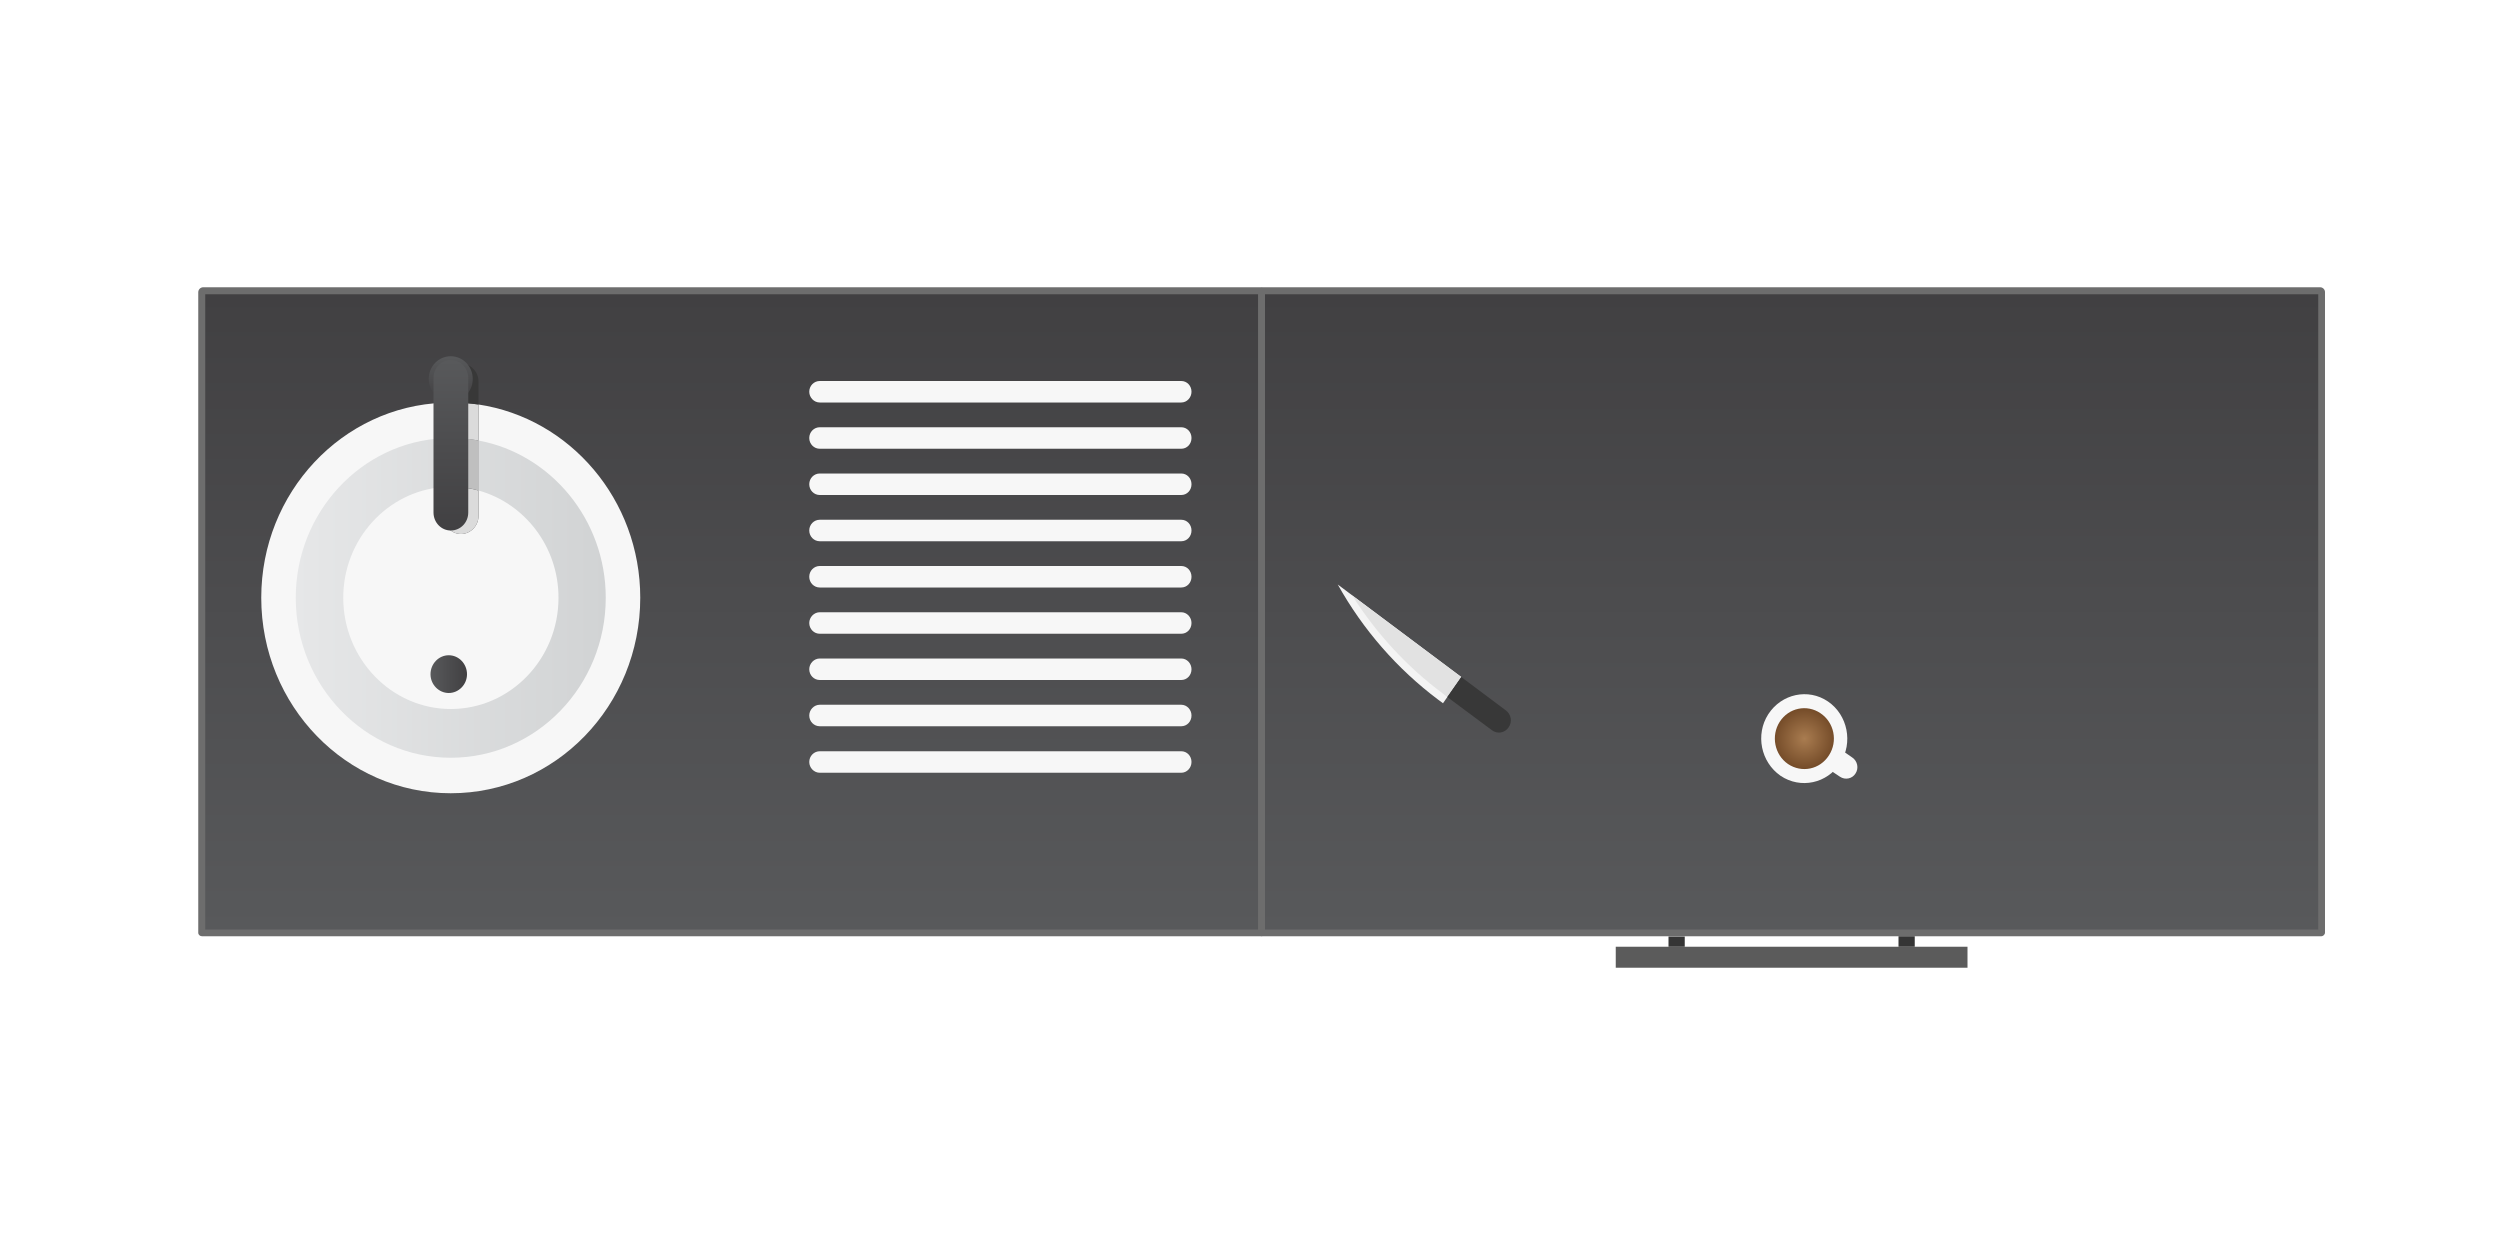<svg width="100" height="50" viewBox="0 0 100 50" fill="none" xmlns="http://www.w3.org/2000/svg" xmlns:xlink="http://www.w3.org/1999/xlink">
	<desc>
			Created with Pixso.
	</desc>
	<defs>
		<clipPath id="clip34_1109">
			<rect id="Frame" rx="-0.5" width="99" height="49" transform="translate(0.5 0.5)" fill="white" fill-opacity="0"/>
		</clipPath>
		<linearGradient x1="29.274" y1="37.18" x2="29.274" y2="11.775" id="paint_linear_34_1114_0" gradientUnits="userSpaceOnUse">
			<stop stop-color="#58595B"/>
			<stop offset="1" stop-color="#414042"/>
		</linearGradient>
		<linearGradient x1="71.669" y1="37.18" x2="71.669" y2="11.775" id="paint_linear_34_1117_0" gradientUnits="userSpaceOnUse">
			<stop stop-color="#58595B"/>
			<stop offset="1" stop-color="#414042"/>
		</linearGradient>
		<radialGradient gradientTransform="translate(72.177 29.549) rotate(122.607) scale(1.207 1.191)" cx="0" cy="0" r="1" id="paint_radial_34_1126_0" gradientUnits="userSpaceOnUse">
			<stop stop-color="#A97C50"/>
			<stop offset="1" stop-color="#754C29"/>
		</radialGradient>
		<linearGradient x1="11.837" y1="23.922" x2="24.239" y2="23.922" id="paint_linear_34_1131_0" gradientUnits="userSpaceOnUse">
			<stop stop-color="#E6E7E8"/>
			<stop offset="1" stop-color="#D1D3D4"/>
		</linearGradient>
		<linearGradient x1="17.226" y1="26.972" x2="18.681" y2="26.972" id="paint_linear_34_1132_0" gradientUnits="userSpaceOnUse">
			<stop stop-color="#58595B"/>
			<stop offset="1" stop-color="#414042"/>
		</linearGradient>
		<linearGradient x1="18.038" y1="14.256" x2="18.038" y2="16.068" id="paint_linear_34_1148_0" gradientUnits="userSpaceOnUse">
			<stop stop-color="#58595B"/>
			<stop offset="1" stop-color="#414042"/>
		</linearGradient>
		<linearGradient x1="18.038" y1="14.407" x2="18.038" y2="21.224" id="paint_linear_34_1149_0" gradientUnits="userSpaceOnUse">
			<stop stop-color="#58595B"/>
			<stop offset="1" stop-color="#414042"/>
		</linearGradient>
	</defs>
	<rect id="Frame" rx="-0.5" width="99" height="49" transform="translate(0.5 0.5)" fill="#FFFFFF" fill-opacity="0"/>
	<g clip-path="url(#clip34_1109)">
		<path id="XMLID_68_" d="M7.93 37.31L7.93 11.69C7.93 11.58 8.02 11.49 8.13 11.49L50.42 11.49C50.52 11.49 50.6 11.58 50.6 11.68L50.6 37.3C50.6 37.38 50.53 37.45 50.45 37.45L8.08 37.45C8 37.45 7.93 37.39 7.93 37.31Z" fill="#6D6D6D" fill-opacity="1" fill-rule="nonzero"/>
		<path id="XMLID_67_" d="M8.21 11.77L50.33 11.77L50.33 37.18L8.21 37.18L8.21 11.77Z" fill="url(#paint_linear_34_1114_0)" fill-opacity="1" fill-rule="evenodd"/>
		<path id="XMLID_57_" d="M50.33 37.31L50.33 11.69C50.33 11.58 50.42 11.49 50.52 11.49L92.81 11.49C92.91 11.49 93 11.58 93 11.68L93 37.3C93 37.38 92.93 37.45 92.85 37.45L50.47 37.45C50.39 37.45 50.33 37.39 50.33 37.31Z" fill="#6D6D6D" fill-opacity="1" fill-rule="nonzero"/>
		<path id="XMLID_56_" d="M50.6 11.77L92.73 11.77L92.73 37.18L50.6 37.18L50.6 11.77Z" fill="url(#paint_linear_34_1117_0)" fill-opacity="1" fill-rule="evenodd"/>
		<path id="XMLID_55_" d="M64.63 37.87L78.7 37.87L78.7 38.71L64.63 38.71L64.63 37.87Z" fill="#5B5B5B" fill-opacity="1" fill-rule="evenodd"/>
		<path id="XMLID_54_" d="M66.74 37.46L67.39 37.46L67.39 37.87L66.74 37.87L66.74 37.46Z" fill="#353535" fill-opacity="1" fill-rule="evenodd"/>
		<path id="XMLID_53_" d="M75.94 37.45L76.59 37.45L76.59 37.87L75.94 37.87L75.94 37.45Z" fill="#353535" fill-opacity="1" fill-rule="evenodd"/>
		<path id="XMLID_48_" d="M71.22 31.03C70.43 30.48 70.21 29.38 70.73 28.57C71.26 27.75 72.33 27.52 73.12 28.06C73.91 28.6 74.13 29.71 73.61 30.52C73.09 31.34 72.02 31.57 71.22 31.03Z" fill="#F7F7F7" fill-opacity="1" fill-rule="nonzero"/>
		<path id="XMLID_47_" d="M71.52 30.56C70.98 30.19 70.83 29.43 71.19 28.87C71.55 28.31 72.28 28.16 72.82 28.53C73.37 28.9 73.52 29.65 73.16 30.21C72.8 30.78 72.07 30.93 71.52 30.56Z" fill="url(#paint_radial_34_1126_0)" fill-opacity="1" fill-rule="nonzero"/>
		<path id="XMLID_45_" d="M73.12 30.47L73.37 30.08C73.44 29.97 73.57 29.94 73.67 30.01L74.09 30.3C74.3 30.44 74.36 30.73 74.22 30.94C74.09 31.15 73.81 31.21 73.6 31.07L73.18 30.79C73.08 30.71 73.05 30.57 73.12 30.47Z" fill="#F7F7F7" fill-opacity="1" fill-rule="nonzero"/>
		<path id="XMLID_41_" d="M19.14 16.18L19.14 20.64C19.14 21.03 18.82 21.36 18.44 21.36C18.05 21.36 17.74 21.03 17.74 20.64L17.74 16.11C13.69 16.26 10.45 19.7 10.45 23.91C10.45 28.23 13.85 31.73 18.03 31.73C22.22 31.73 25.61 28.23 25.61 23.91C25.61 19.99 22.8 16.73 19.14 16.18Z" fill="#F7F7F7" fill-opacity="1" fill-rule="nonzero"/>
		<path id="XMLID_39_" d="M19.14 17.62L19.14 19.62C20.98 20.13 22.34 21.86 22.34 23.91C22.34 26.36 20.41 28.36 18.03 28.36C15.66 28.36 13.73 26.36 13.73 23.91C13.73 21.57 15.5 19.64 17.74 19.48L17.74 17.53C14.46 17.68 11.83 20.49 11.83 23.91C11.83 27.44 14.61 30.31 18.03 30.31C21.45 30.31 24.23 27.44 24.23 23.91C24.23 20.78 22.03 18.16 19.14 17.62Z" fill="url(#paint_linear_34_1131_0)" fill-opacity="1" fill-rule="nonzero"/>
		<path id="XMLID_37_" d="M18.68 26.97C18.68 27.38 18.35 27.72 17.95 27.72C17.55 27.72 17.22 27.38 17.22 26.97C17.22 26.55 17.55 26.21 17.95 26.21C18.35 26.21 18.68 26.55 18.68 26.97Z" fill="url(#paint_linear_34_1132_0)" fill-opacity="1" fill-rule="evenodd"/>
		<path id="XMLID_35_" d="M47.25 16.1L32.79 16.1C32.56 16.1 32.37 15.9 32.37 15.67C32.37 15.43 32.56 15.24 32.79 15.24L47.25 15.24C47.48 15.24 47.66 15.43 47.66 15.67C47.66 15.9 47.48 16.1 47.25 16.1Z" fill="#F7F7F7" fill-opacity="1" fill-rule="nonzero"/>
		<path id="XMLID_34_" d="M47.25 17.95L32.79 17.95C32.56 17.95 32.37 17.76 32.37 17.52C32.37 17.28 32.56 17.09 32.79 17.09L47.25 17.09C47.48 17.09 47.66 17.28 47.66 17.52C47.66 17.76 47.48 17.95 47.25 17.95Z" fill="#F7F7F7" fill-opacity="1" fill-rule="nonzero"/>
		<path id="XMLID_33_" d="M47.25 19.8L32.79 19.8C32.56 19.8 32.37 19.61 32.37 19.37C32.37 19.13 32.56 18.94 32.79 18.94L47.25 18.94C47.48 18.94 47.66 19.13 47.66 19.37C47.66 19.61 47.48 19.8 47.25 19.8Z" fill="#F7F7F7" fill-opacity="1" fill-rule="nonzero"/>
		<path id="XMLID_32_" d="M47.25 21.65L32.79 21.65C32.56 21.65 32.37 21.46 32.37 21.22C32.37 20.98 32.56 20.79 32.79 20.79L47.25 20.79C47.48 20.79 47.66 20.98 47.66 21.22C47.66 21.46 47.48 21.65 47.25 21.65Z" fill="#F7F7F7" fill-opacity="1" fill-rule="nonzero"/>
		<path id="XMLID_31_" d="M47.25 23.5L32.79 23.5C32.56 23.5 32.37 23.31 32.37 23.07C32.37 22.83 32.56 22.64 32.79 22.64L47.25 22.64C47.48 22.64 47.66 22.83 47.66 23.07C47.66 23.31 47.48 23.5 47.25 23.5Z" fill="#F7F7F7" fill-opacity="1" fill-rule="nonzero"/>
		<path id="XMLID_30_" d="M47.25 25.35L32.79 25.35C32.56 25.35 32.37 25.16 32.37 24.92C32.37 24.69 32.56 24.49 32.79 24.49L47.25 24.49C47.48 24.49 47.66 24.69 47.66 24.92C47.66 25.16 47.48 25.35 47.25 25.35Z" fill="#F7F7F7" fill-opacity="1" fill-rule="nonzero"/>
		<path id="XMLID_29_" d="M47.25 27.2L32.79 27.2C32.56 27.2 32.37 27.01 32.37 26.77C32.37 26.54 32.56 26.34 32.79 26.34L47.25 26.34C47.48 26.34 47.66 26.54 47.66 26.77C47.66 27.01 47.48 27.2 47.25 27.2Z" fill="#F7F7F7" fill-opacity="1" fill-rule="nonzero"/>
		<path id="XMLID_28_" d="M47.25 29.05L32.79 29.05C32.56 29.05 32.37 28.86 32.37 28.62C32.37 28.39 32.56 28.19 32.79 28.19L47.25 28.19C47.48 28.19 47.66 28.39 47.66 28.62C47.66 28.86 47.48 29.05 47.25 29.05Z" fill="#F7F7F7" fill-opacity="1" fill-rule="nonzero"/>
		<path id="XMLID_27_" d="M47.25 30.91L32.79 30.91C32.56 30.91 32.37 30.71 32.37 30.48C32.37 30.24 32.56 30.05 32.79 30.05L47.25 30.05C47.48 30.05 47.66 30.24 47.66 30.48C47.66 30.71 47.48 30.91 47.25 30.91Z" fill="#F7F7F7" fill-opacity="1" fill-rule="nonzero"/>
		<path id="XMLID_25_" d="M19.14 19.62L19.14 20.64C19.14 21.03 18.82 21.36 18.44 21.36C18.05 21.36 17.74 21.03 17.74 20.64L17.74 19.48C17.84 19.48 17.93 19.47 18.03 19.47C18.42 19.47 18.79 19.52 19.14 19.62Z" fill="#DBDBDB" fill-opacity="1" fill-rule="nonzero"/>
		<path id="XMLID_24_" d="M19.14 17.62L19.14 19.62C18.79 19.52 18.42 19.47 18.03 19.47C17.93 19.47 17.84 19.48 17.74 19.48L17.74 17.53C17.84 17.52 17.93 17.52 18.03 17.52C18.41 17.52 18.78 17.55 19.14 17.62Z" fill="#BFBFBF" fill-opacity="1" fill-rule="nonzero"/>
		<path id="XMLID_23_" d="M19.14 16.18L19.14 17.62C18.78 17.56 18.41 17.52 18.03 17.52C17.93 17.52 17.84 17.52 17.74 17.53L17.74 16.11C17.84 16.1 17.93 16.1 18.03 16.1C18.41 16.1 18.78 16.13 19.14 16.18Z" fill="#DBDBDB" fill-opacity="1" fill-rule="nonzero"/>
		<path id="XMLID_9_" d="M19.14 15.26L19.14 16.18C18.78 16.13 18.41 16.1 18.03 16.1C17.93 16.1 17.84 16.1 17.74 16.11L17.74 15.26C17.74 14.86 18.05 14.54 18.44 14.54C18.63 14.54 18.81 14.62 18.93 14.75C19.06 14.88 19.14 15.06 19.14 15.26Z" fill="#383838" fill-opacity="1" fill-rule="nonzero"/>
		<path id="XMLID_8_" d="M18.91 15.16C18.91 15.66 18.52 16.06 18.03 16.06C17.55 16.06 17.15 15.66 17.15 15.16C17.15 14.65 17.54 14.25 18.03 14.25C18.52 14.25 18.91 14.66 18.91 15.16Z" fill="url(#paint_linear_34_1148_0)" fill-opacity="1" fill-rule="nonzero"/>
		<path id="XMLID_7_" d="M18.03 21.22C17.65 21.22 17.34 20.9 17.34 20.5L17.34 15.12C17.34 14.72 17.65 14.4 18.03 14.4C18.42 14.4 18.73 14.73 18.73 15.12L18.73 20.5C18.73 20.9 18.42 21.22 18.03 21.22Z" fill="url(#paint_linear_34_1149_0)" fill-opacity="1" fill-rule="nonzero"/>
		<path id="XMLID_5_" d="M57.72 28.13L57.53 27.99C55.89 26.76 54.52 25.19 53.51 23.38L58.45 27.08L57.72 28.13Z" fill="#F4F4F4" fill-opacity="1" fill-rule="nonzero"/>
		<path id="XMLID_4_" d="M57.89 27.88L57.71 27.74C56.28 26.67 55.05 25.34 54.09 23.82L58.45 27.08L57.89 27.88Z" fill="#E2E2E2" fill-opacity="1" fill-rule="nonzero"/>
		<path id="XMLID_3_" d="M57.89 27.88L58.45 27.08L60.24 28.42C60.45 28.58 60.5 28.88 60.34 29.1C60.19 29.32 59.89 29.37 59.68 29.21L57.89 27.88Z" fill="#383838" fill-opacity="1" fill-rule="nonzero"/>
	</g>
</svg>
